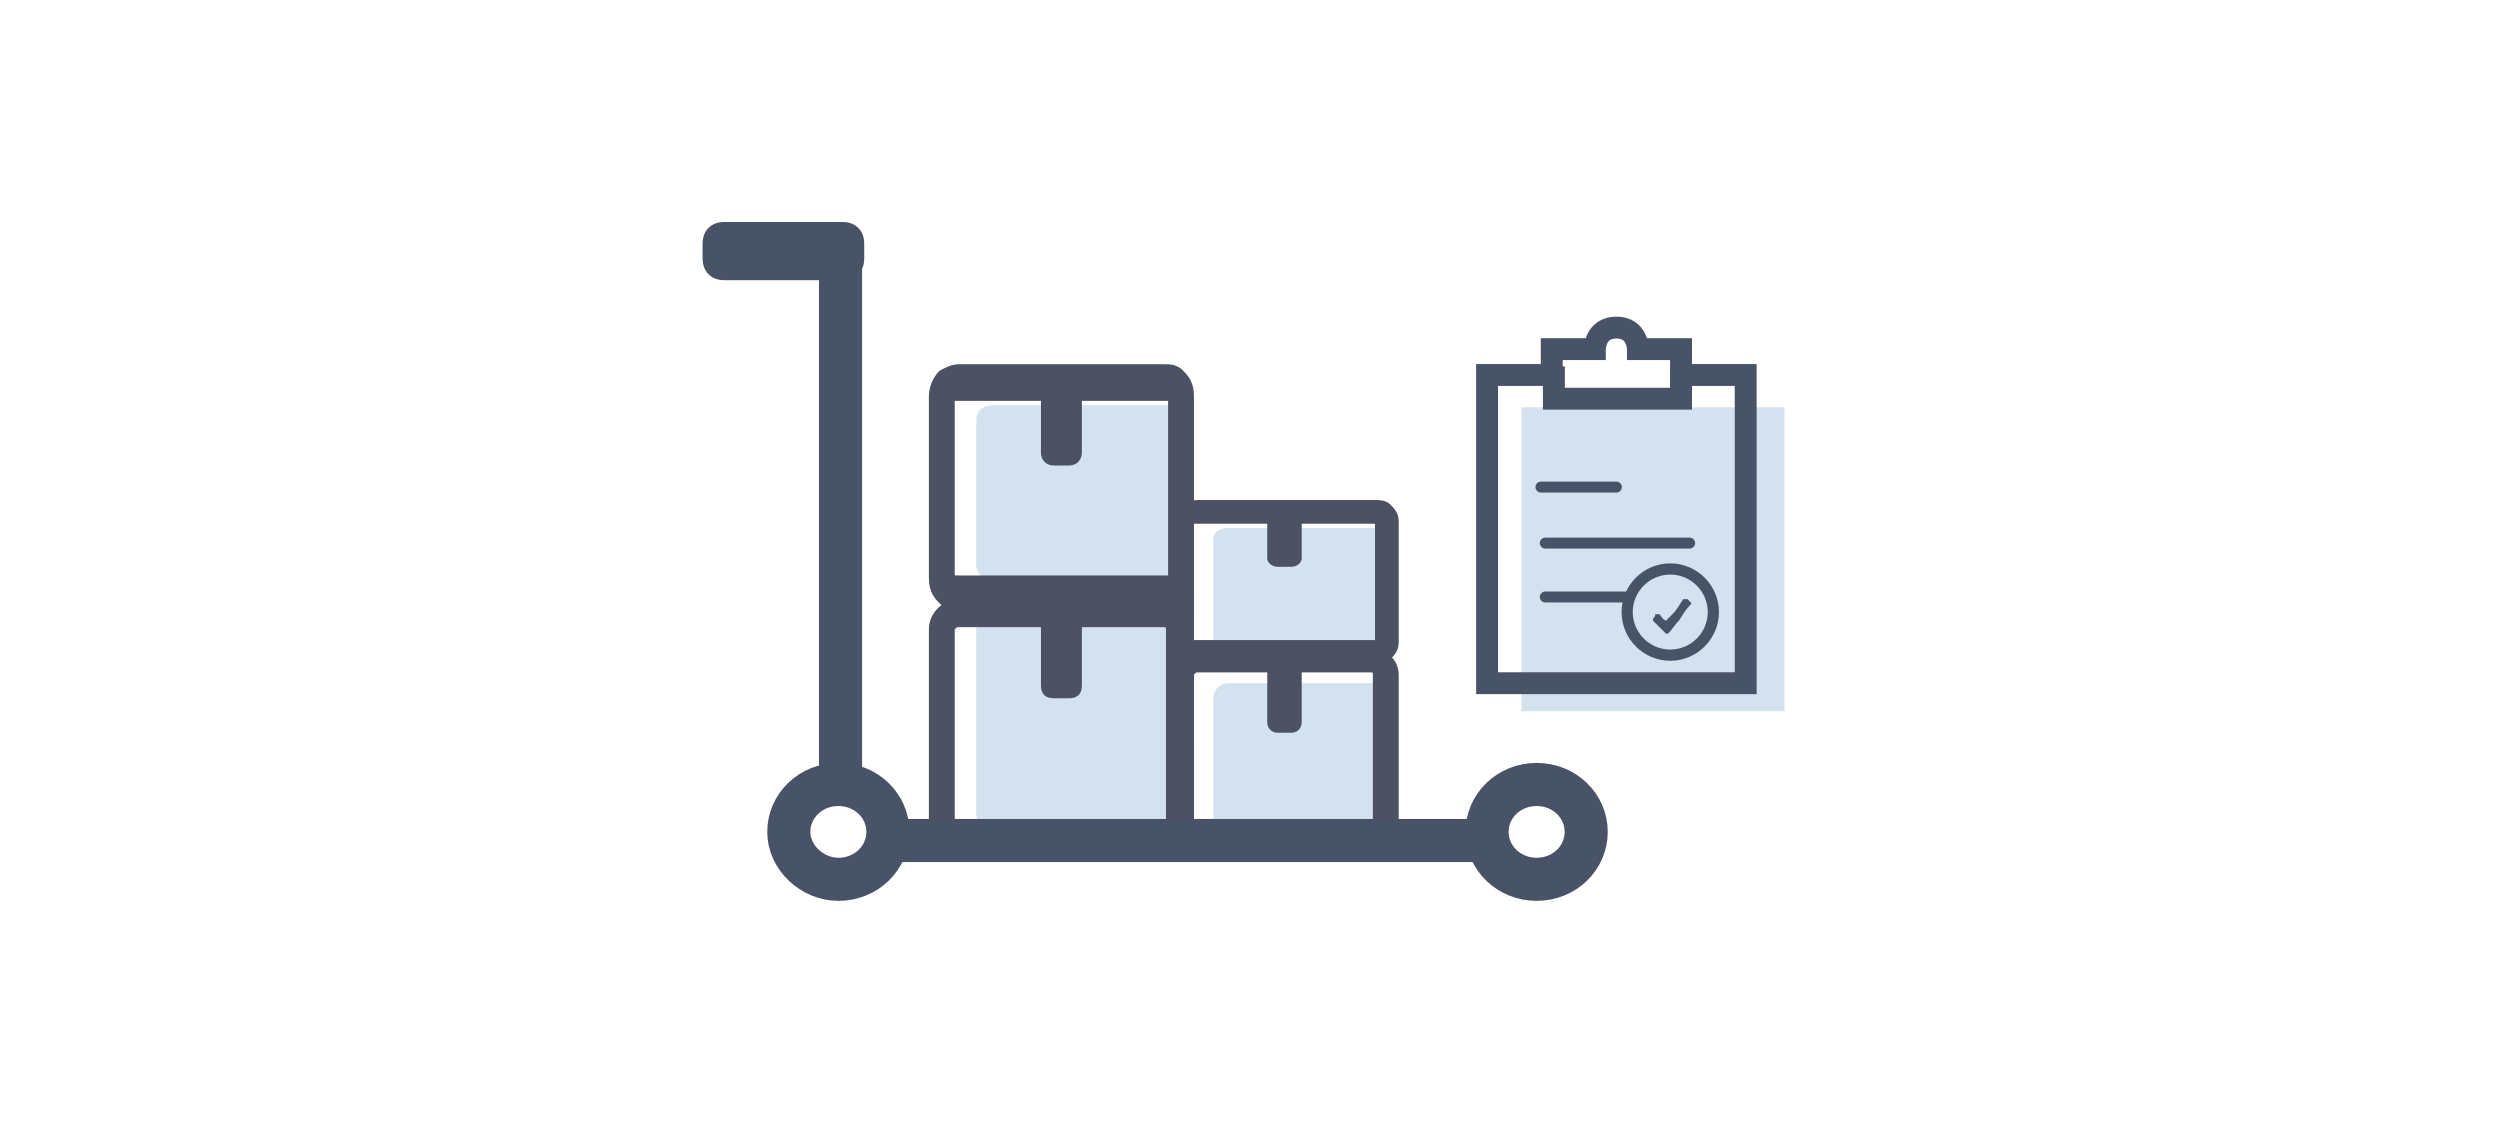 <?xml version="1.0" encoding="utf-8"?>
<!-- Generator: Adobe Illustrator 21.0.0, SVG Export Plug-In . SVG Version: 6.00 Build 0)  -->
<svg version="1.1" id="图层_1" xmlns="http://www.w3.org/2000/svg" xmlns:xlink="http://www.w3.org/1999/xlink" x="0px" y="0px"
	 viewBox="0 0 116 52" style="enable-background:new 0 0 116 52;" xml:space="preserve">
<style type="text/css">
	.st0{fill:#D4E1EE;}
	.st1{fill:#4C5263;}
	.st2{fill:none;stroke:#495368;stroke-width:2;}
	.st3{fill:none;stroke:#495368;stroke-width:2;stroke-linecap:round;stroke-linejoin:round;stroke-miterlimit:10;}
	.st4{fill:#495368;}
	.st5{fill:none;stroke:#495368;stroke-width:1.016;stroke-miterlimit:10;}
	.st6{fill:none;stroke:#495368;stroke-width:0.508;stroke-linecap:round;stroke-linejoin:round;stroke-miterlimit:10;}
	.st7{fill:#D4E1EE;stroke:#495368;stroke-width:0.52;stroke-miterlimit:10;}
</style>
<g>
	<path class="st0" d="M57,31.7h6.8c0.4,0,0.7,0.3,0.7,0.7v6.3c0,0.4-0.3,0.7-0.7,0.7H57c-0.4,0-0.7-0.3-0.7-0.7v-6.3
		C56.3,32,56.6,31.7,57,31.7z"/>
	<path class="st1" d="M55.4,31.3C55.4,31.3,55.4,31.2,55.4,31.3c0.1-0.1,0.1-0.1,0.2-0.1h3.2l0,0v2.3c0,0.3,0.2,0.5,0.5,0.5h0.6
		c0.3,0,0.5-0.2,0.5-0.5v-2.3l0,0h3.2c0.1,0,0.1,0,0.1,0.1v0.1v7.4v0.1c0,0-0.1,0-0.2,0h-8.1c-0.1,0-0.1,0-0.1-0.1v-0.1L55.4,31.3
		L55.4,31.3z M55.6,30.1c-0.6,0-1.2,0.5-1.2,1.2v7.4c0,0.7,0.6,1.2,1.2,1.2h8.1c0.6,0,1.2-0.4,1.2-1.2v-7.4c0-0.7-0.6-1.2-1.2-1.2
		H55.6z"/>
	<path class="st0" d="M57,24.5h6.8c0.4,0,0.7,0.2,0.7,0.5v4.7c0,0.3-0.3,0.5-0.7,0.5H57c-0.4,0-0.7-0.2-0.7-0.5V25
		C56.3,24.7,56.6,24.5,57,24.5z"/>
	<path class="st1" d="M55.4,29.7v-5.4c0,0,0.1,0,0.2,0h3.2v1.6c0,0.2,0.2,0.4,0.5,0.4h0.6c0.3,0,0.5-0.2,0.5-0.4v-1.6h3.2
		c0.1,0,0.1,0,0.2,0v5.4c0,0-0.1,0-0.2,0H55.4L55.4,29.7z M55.6,23.2c-0.3,0-0.6,0.1-0.8,0.2s-0.4,0.4-0.4,0.8v5.6
		c0,0.4,0.2,0.6,0.4,0.8s0.5,0.2,0.8,0.2h8.1c0.3,0,0.6-0.1,0.8-0.2c0.2-0.2,0.4-0.4,0.4-0.8v-5.6c0-0.4-0.2-0.6-0.4-0.8
		s-0.5-0.2-0.8-0.2H55.6z"/>
	<path class="st2" d="M39,36.2V11.6"/>
	<path class="st3" d="M38.9,40.8c1.3,0,2.3-1,2.3-2.2s-1-2.2-2.3-2.2s-2.3,1-2.3,2.2S37.7,40.8,38.9,40.8z"/>
	<path class="st3" d="M71.3,40.8c1.3,0,2.3-1,2.3-2.2s-1-2.2-2.3-2.2s-2.3,1-2.3,2.2S70,40.8,71.3,40.8z"/>
	<path class="st4" d="M33.6,10.3h5.5c0.6,0,1,0.4,1,1V12c0,0.6-0.4,1-1,1h-5.5c-0.6,0-1-0.4-1-1v-0.7C32.6,10.7,33,10.3,33.6,10.3z"
		/>
	<path class="st0" d="M82.8,18.9H70.6V33h12.2C82.8,33,82.8,18.9,82.8,18.9z"/>
	<path class="st5" d="M78,17.4v-1.2h-2c0,0,0-1-1-1s-1,1-1,1h-2v1.2h-3v14.3h12V17.4H78z"/>
	<path class="st5" d="M72.1,17v1.5H78V17"/>
	<path class="st6" d="M71.5,22.6H75"/>
	<path class="st6" d="M71.7,25.2h6.7"/>
	<path class="st6" d="M71.7,27.7h6.7"/>
	<path class="st7" d="M77.5,30.4c1.1,0,2-0.9,2-2s-0.9-2-2-2s-2,0.9-2,2S76.4,30.4,77.5,30.4z"/>
	<path class="st4" d="M77.3,28.8c0.1-0.1,0.2-0.2,0.3-0.3c0.2-0.2,0.3-0.4,0.5-0.7c0.1,0,0.1,0,0.2,0l0.1,0.1c0.1,0.1,0.1,0.1,0,0.2
		c-0.2,0.2-0.3,0.4-0.5,0.7c-0.2,0.2-0.3,0.4-0.5,0.6l0,0h-0.1c-0.2-0.2-0.3-0.3-0.5-0.5l-0.1-0.1c0,0,0,0,0-0.1
		c0.1-0.1,0.1-0.1,0.1-0.2c0.1,0,0.1,0,0.2,0C77.1,28.6,77.1,28.7,77.3,28.8L77.3,28.8z"/>
	<g>
		<path class="st0" d="M46.1,28.3h8c0.5,0,0.8,0.4,0.8,0.9v8.5c0,0.5-0.4,0.9-0.8,0.9h-8c-0.5,0-0.8-0.4-0.8-0.9v-8.5
			C45.3,28.8,45.7,28.3,46.1,28.3z"/>
		<path class="st1" d="M44.3,29.2C44.3,29.2,44.3,29.1,44.3,29.2c0.1-0.1,0.1-0.1,0.2-0.1h3.8l0,0v2.7c0,0.4,0.2,0.6,0.6,0.6h0.7
			c0.4,0,0.6-0.2,0.6-0.6v-2.7l0,0h3.8c0.1,0,0.1,0,0.1,0.1v0.1v8.8v0.1c0,0-0.1,0-0.2,0h-9.5c-0.1,0-0.1,0-0.1-0.1V38L44.3,29.2
			L44.3,29.2z M44.5,27.8c-0.7,0-1.4,0.6-1.4,1.4V38c0,0.8,0.7,1.4,1.4,1.4H54c0.7,0,1.4-0.5,1.4-1.4v-8.8c0-0.8-0.7-1.4-1.4-1.4
			H44.5z"/>
		<path class="st0" d="M46.1,18.8h8c0.5,0,0.8,0.3,0.8,0.7v6.7c0,0.4-0.4,0.7-0.8,0.7h-8c-0.5,0-0.8-0.3-0.8-0.7v-6.7
			C45.3,19,45.7,18.8,46.1,18.8z"/>
		<path class="st1" d="M44.3,26.7v-8.1c0,0,0.1,0,0.2,0h3.8V21c0,0.3,0.2,0.6,0.6,0.6h0.7c0.4,0,0.6-0.3,0.6-0.6v-2.4h3.8
			c0.1,0,0.1,0,0.2,0v8.1c0,0-0.1,0-0.2,0h-9.5H44.3z M44.5,16.9c-0.4,0-0.7,0.2-0.9,0.3c-0.2,0.2-0.5,0.6-0.5,1.2v8.4
			c0,0.6,0.2,0.9,0.5,1.2s0.6,0.3,0.9,0.3H54c0.4,0,0.7-0.2,0.9-0.3c0.2-0.3,0.5-0.6,0.5-1.2v-8.4c0-0.6-0.2-0.9-0.5-1.2
			s-0.6-0.3-0.9-0.3H44.5z"/>
	</g>
	<path class="st2" d="M69,39H41.6"/>
</g>
</svg>
